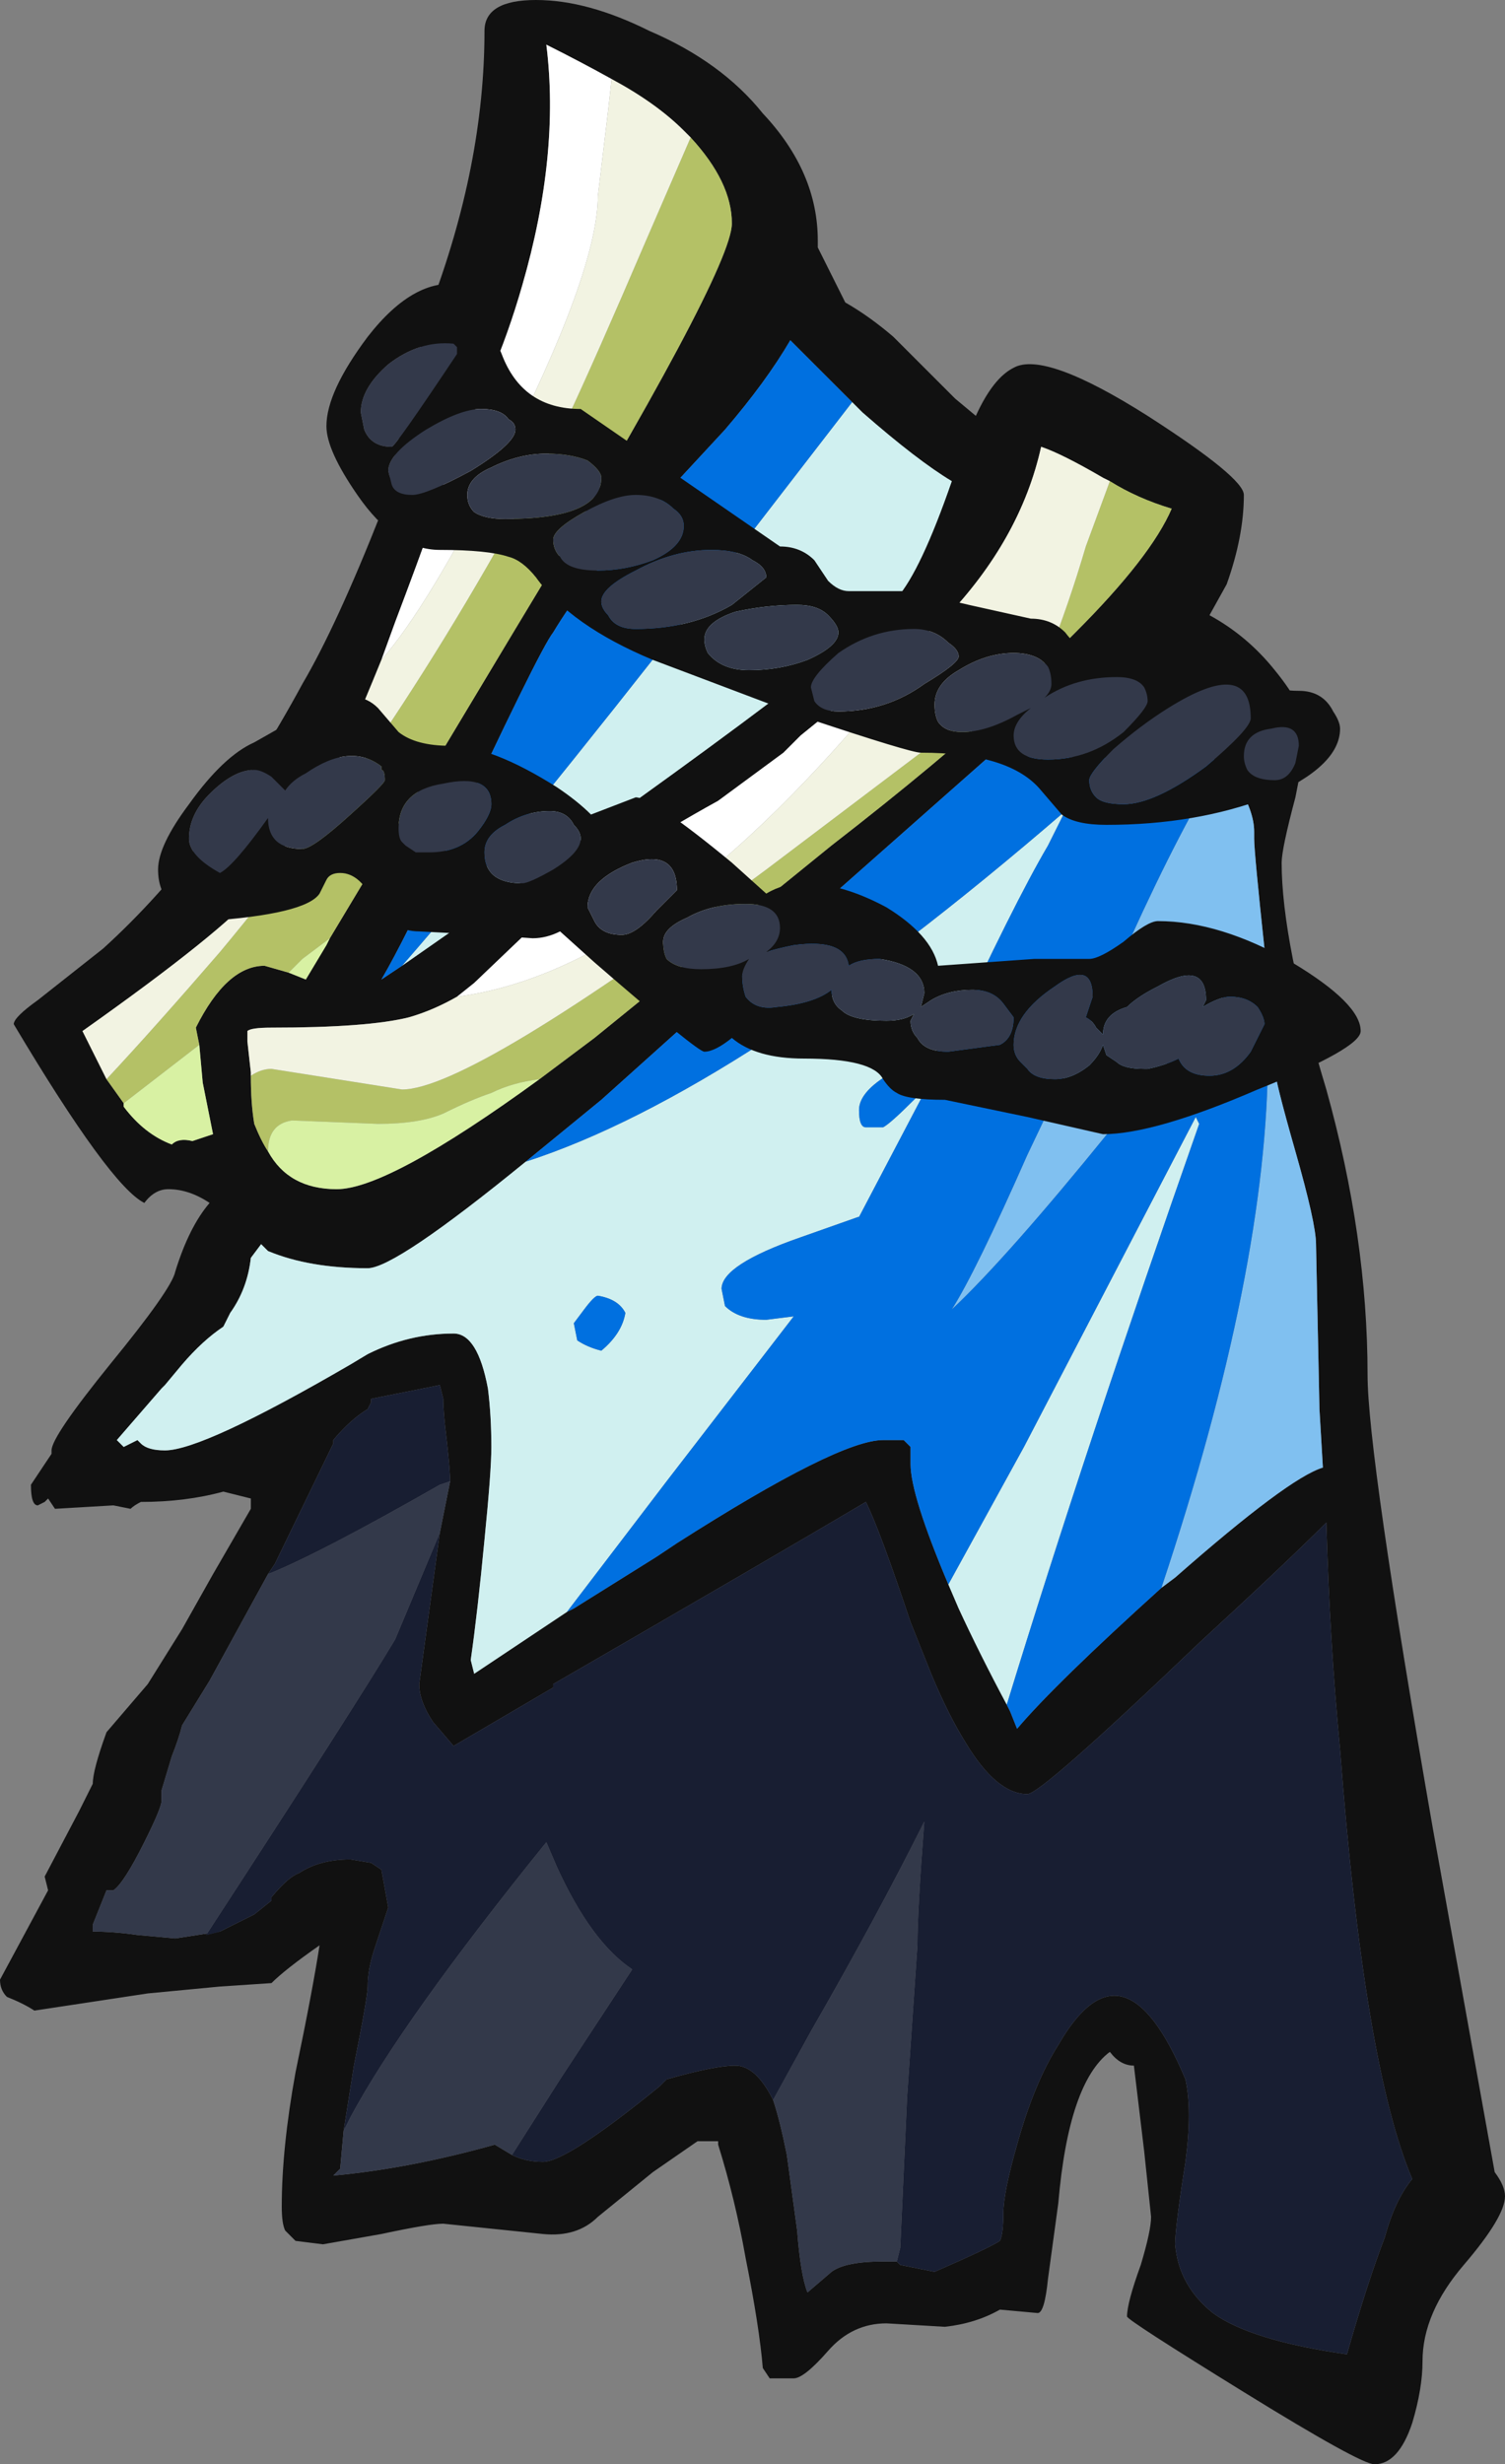 <?xml version="1.0" encoding="UTF-8" standalone="no"?>
<svg xmlns:ffdec="https://www.free-decompiler.com/flash" xmlns:xlink="http://www.w3.org/1999/xlink" ffdec:objectType="frame" height="250.95px" width="153.3px" xmlns="http://www.w3.org/2000/svg">
  <rect width="100%" height="100%" fill="#808080" stroke="none"/>
  <g transform="matrix(1.0, 0.0, 0.0, 1.0, 95.55, 42.0)">
    <use ffdec:characterId="340" height="35.85" transform="matrix(7.0, 0.0, 0.0, 7.0, -95.55, -42.0)" width="21.9" xlink:href="#shape0"/>
  </g>
  <defs>
    <g id="shape0" transform="matrix(1.0, 0.0, 0.0, 1.0, 13.65, 6.0)">
      <path d="M-6.6 -5.55 Q-6.6 -6.0 -5.85 -6.0 -5.1 -6.0 -4.2 -5.55 -3.15 -5.1 -2.55 -4.35 -1.75 -3.5 -1.75 -2.5 L-1.75 -2.4 -1.35 -1.6 Q-1.0 -1.4 -0.65 -1.1 L0.25 -0.2 0.55 0.05 Q0.8 -0.5 1.1 -0.65 1.55 -0.9 3.05 0.05 4.45 0.95 4.45 1.2 4.45 1.8 4.2 2.5 L3.95 2.95 Q4.5 3.25 4.9 3.75 5.35 4.3 5.35 4.65 5.35 4.85 5.2 5.6 5.0 6.35 5.0 6.55 5.0 7.7 5.65 9.85 6.25 12.0 6.25 14.0 6.25 15.15 7.2 20.6 L8.1 25.6 Q8.25 25.8 8.25 25.95 8.25 26.25 7.65 26.95 7.05 27.65 7.05 28.35 7.05 28.75 6.9 29.25 6.7 29.85 6.35 29.85 6.15 29.85 4.45 28.8 2.75 27.75 2.75 27.7 2.75 27.5 2.95 26.95 3.1 26.45 3.1 26.25 L3.0 25.3 2.85 24.05 Q2.65 24.05 2.5 23.85 1.9 24.3 1.75 26.05 L1.6 27.15 Q1.55 27.65 1.45 27.65 L0.9 27.6 Q0.55 27.8 0.1 27.85 L-0.75 27.8 Q-1.25 27.8 -1.6 28.2 -1.95 28.6 -2.1 28.6 L-2.45 28.6 -2.55 28.45 Q-2.6 27.85 -2.8 26.85 -2.95 26.0 -3.2 25.2 L-3.2 25.15 -3.5 25.15 -4.15 25.6 -4.95 26.25 Q-5.25 26.55 -5.75 26.5 L-7.2 26.35 Q-7.4 26.35 -8.1 26.5 L-8.95 26.65 -9.35 26.6 -9.5 26.45 Q-9.55 26.35 -9.55 26.1 -9.55 25.25 -9.35 24.15 -9.1 22.95 -9.0 22.3 -9.5 22.65 -9.7 22.85 L-10.45 22.9 -11.5 23.0 -13.15 23.25 Q-13.3 23.15 -13.55 23.05 -13.65 22.95 -13.65 22.8 L-12.95 21.5 -13.0 21.3 -12.5 20.35 -12.3 19.95 Q-12.3 19.75 -12.1 19.2 L-11.5 18.5 -11.0 17.7 -10.55 16.9 -10.0 15.95 -10.0 15.8 -10.4 15.7 Q-10.95 15.85 -11.6 15.85 -11.7 15.9 -11.75 15.95 L-12.0 15.9 -12.85 15.95 -12.95 15.8 -13.0 15.85 -13.1 15.9 Q-13.2 15.9 -13.2 15.6 L-12.9 15.15 -12.9 15.1 Q-12.9 14.9 -12.05 13.85 -11.15 12.75 -11.1 12.5 -10.9 11.85 -10.6 11.5 -10.9 11.3 -11.2 11.3 -11.4 11.3 -11.55 11.5 -12.05 11.25 -13.45 8.9 -13.45 8.8 -13.1 8.55 L-12.15 7.8 Q-10.55 6.35 -9.25 3.95 -8.75 3.1 -8.1 1.45 L-7.4 -1.5 Q-6.6 -3.6 -6.6 -5.55 M-4.75 -4.85 Q-5.2 -5.1 -5.7 -5.35 -5.5 -3.75 -6.05 -1.85 -6.45 -0.45 -7.15 0.7 L-7.2 1.05 Q-7.2 1.2 -7.9 3.05 L-8.1 3.6 Q-8.65 4.95 -8.8 5.2 L-9.9 6.95 Q-10.4 7.55 -12.45 9.0 L-12.1 9.7 -11.85 10.05 -11.85 10.1 Q-11.55 10.5 -11.15 10.65 -11.05 10.55 -10.85 10.6 L-10.55 10.5 -10.7 9.75 -10.75 9.2 -10.8 8.95 Q-10.35 8.05 -9.8 8.05 L-9.45 8.15 -9.2 8.25 -8.9 7.75 -8.85 7.65 -6.15 3.15 Q-3.0 -2.05 -3.0 -2.75 -3.0 -3.35 -3.6 -4.0 L-3.7 -4.1 Q-4.1 -4.5 -4.75 -4.85 M-1.35 -0.25 L-2.15 -1.05 Q-2.5 -0.45 -3.1 0.25 L-4.35 1.6 Q-5.15 2.45 -5.6 3.2 -5.8 3.45 -7.2 6.45 -7.75 7.65 -8.1 8.25 L-7.8 8.05 Q-1.55 3.7 -0.6 2.7 -0.25 2.3 0.2 1.0 -0.3 0.7 -1.1 0.0 L-1.35 -0.25 M-0.15 3.2 L-2.0 4.7 -2.25 4.95 -3.2 5.65 Q-4.65 6.45 -5.65 7.25 L-6.75 8.3 -7.0 8.5 Q-7.35 8.7 -7.7 8.8 -8.3 8.95 -9.7 8.95 -10.0 8.95 -10.05 9.0 L-10.05 9.15 -10.0 9.6 -10.0 9.65 Q-10.0 10.05 -9.95 10.35 -9.85 10.6 -9.75 10.75 -9.45 11.3 -8.75 11.3 -8.0 11.3 -5.8 9.7 L-5.0 9.1 -1.55 6.3 Q0.0 5.1 1.15 4.05 L2.0 3.2 Q3.1 2.1 3.4 1.4 2.9 1.25 2.5 1.0 L2.4 0.95 Q1.8 0.6 1.5 0.5 1.2 1.85 0.1 3.0 L-0.15 3.2 M-6.0 10.9 Q-7.9 12.45 -8.3 12.45 -9.15 12.45 -9.75 12.2 L-9.85 12.1 -10.0 12.3 Q-10.05 12.75 -10.3 13.1 L-10.4 13.3 Q-10.7 13.5 -11.0 13.85 L-11.25 14.15 -11.3 14.2 -11.95 14.95 -11.85 15.05 -11.65 14.95 -11.6 15.0 Q-11.5 15.1 -11.25 15.1 -10.7 15.1 -8.55 13.85 L-8.3 13.7 Q-7.7 13.4 -7.05 13.4 -6.7 13.4 -6.55 14.2 -6.5 14.6 -6.5 15.05 -6.5 15.4 -6.6 16.4 -6.7 17.45 -6.8 18.15 L-6.75 18.35 -5.4 17.45 -5.3 17.4 -4.1 16.65 -3.8 16.45 Q-1.45 14.95 -0.8 14.95 L-0.5 14.95 -0.4 15.05 -0.4 15.3 Q-0.4 15.75 0.15 17.05 L0.3 17.4 Q0.6 18.05 1.0 18.8 L1.05 18.9 1.15 19.15 Q1.7 18.5 3.25 17.1 L3.45 16.95 Q5.1 15.5 5.6 15.35 L5.55 14.5 5.5 12.1 Q5.5 11.8 5.2 10.75 4.9 9.7 4.9 9.55 L4.75 7.9 4.75 7.8 Q4.6 6.4 4.6 6.2 L4.6 6.1 Q4.6 5.8 4.35 5.4 L4.15 5.05 0.75 5.0 -2.7 8.05 -2.95 8.25 -4.9 10.0 -6.0 10.9 M-9.75 16.9 L-10.6 18.45 -11.0 19.1 Q-11.05 19.3 -11.15 19.55 L-11.3 20.05 -11.3 20.2 Q-11.3 20.3 -11.55 20.8 -11.85 21.4 -12.0 21.5 L-12.1 21.5 -12.3 22.0 -12.3 22.1 Q-12.0 22.1 -11.65 22.15 L-11.1 22.2 -10.45 22.1 -9.95 21.85 -9.7 21.65 -9.7 21.6 Q-9.45 21.3 -9.3 21.25 -9.0 21.05 -8.55 21.05 L-8.25 21.1 -8.1 21.2 -8.0 21.75 -8.2 22.35 Q-8.3 22.65 -8.3 22.9 -8.3 23.05 -8.5 24.05 L-8.65 25.0 -8.7 25.55 -8.8 25.65 Q-7.7 25.55 -6.45 25.2 L-6.2 25.35 Q-6.0 25.45 -5.75 25.45 -5.4 25.45 -4.05 24.35 L-3.95 24.25 Q-3.25 24.05 -2.95 24.05 -2.65 24.05 -2.4 24.55 -2.3 24.85 -2.2 25.35 L-2.05 26.45 Q-2.0 27.1 -1.9 27.35 L-1.55 27.05 Q-1.35 26.9 -0.8 26.9 L-0.6 26.9 -0.55 26.95 -0.05 27.05 Q0.75 26.7 0.9 26.6 0.95 26.5 0.95 26.2 0.95 25.9 1.15 25.2 1.4 24.3 1.75 23.75 2.7 22.1 3.6 24.25 3.7 24.7 3.6 25.45 3.45 26.4 3.45 26.65 3.5 27.25 4.0 27.65 4.55 28.05 5.95 28.25 6.25 27.2 6.5 26.55 6.65 26.0 6.9 25.7 6.2 24.05 5.85 19.45 5.7 17.9 5.65 16.15 5.05 16.75 3.8 17.9 1.5 20.1 1.3 20.1 0.85 20.1 0.4 19.35 0.15 18.95 -0.1 18.35 L-0.4 17.6 Q-0.85 16.25 -1.05 15.85 -2.4 16.65 -5.6 18.5 L-5.6 18.55 -7.05 19.4 -7.35 19.05 Q-7.55 18.75 -7.55 18.5 L-7.25 16.3 -7.1 15.55 Q-7.1 15.4 -7.15 14.95 -7.2 14.55 -7.2 14.35 L-7.25 14.15 -8.25 14.35 -8.25 14.4 -8.3 14.5 Q-8.55 14.65 -8.8 14.95 L-8.8 15.0 -9.65 16.75 -9.75 16.9 M-10.9 14.25 L-10.9 14.25" fill="#111111" fill-rule="evenodd" stroke="none"/>
      <path d="M-8.1 3.6 L-7.9 3.05 Q-7.2 1.2 -7.2 1.05 L-7.15 0.7 Q-6.45 -0.45 -6.05 -1.85 -5.5 -3.75 -5.7 -5.35 -5.2 -5.1 -4.75 -4.85 L-4.8 -4.4 -4.95 -3.15 Q-4.95 -2.05 -6.35 0.7 -7.4 2.8 -8.1 3.6 M-0.15 3.2 L-1.15 4.5 Q-4.3 8.15 -7.0 8.5 L-6.75 8.3 -5.65 7.25 Q-4.65 6.45 -3.2 5.65 L-2.25 4.95 -2.0 4.7 -0.15 3.2" fill="#ffffff" fill-rule="evenodd" stroke="none"/>
      <path d="M-3.6 -4.0 Q-3.0 -3.35 -3.0 -2.75 -3.0 -2.05 -6.15 3.15 L-8.85 7.65 -9.25 7.95 -9.45 8.15 -9.8 8.05 Q-10.35 8.05 -10.8 8.95 L-10.75 9.2 -11.85 10.05 -12.1 9.7 Q-11.4 8.95 -10.45 7.85 -7.65 4.5 -5.4 0.1 -5.0 -0.75 -4.25 -2.5 L-3.6 -4.0 M-10.0 9.65 Q-9.85 9.55 -9.7 9.55 L-7.8 9.85 Q-6.8 9.85 -2.5 6.65 L1.6 3.55 Q1.9 2.8 2.15 1.95 L2.5 1.0 Q2.9 1.25 3.4 1.4 3.1 2.1 2.0 3.2 L1.15 4.05 Q0.0 5.1 -1.55 6.3 L-5.0 9.1 -5.8 9.7 Q-6.2 9.75 -6.5 9.9 -6.8 10.0 -7.2 10.2 -7.55 10.35 -8.15 10.35 L-9.4 10.3 Q-9.75 10.35 -9.75 10.75 -9.85 10.6 -9.95 10.35 -10.0 10.05 -10.0 9.65" fill="#b4c166" fill-rule="evenodd" stroke="none"/>
      <path d="M-8.1 3.6 Q-7.4 2.8 -6.35 0.7 -4.95 -2.05 -4.95 -3.15 L-4.8 -4.4 -4.75 -4.85 Q-4.1 -4.5 -3.7 -4.1 L-3.6 -4.0 -4.25 -2.5 Q-5.0 -0.75 -5.4 0.1 -7.65 4.5 -10.45 7.85 -11.4 8.95 -12.1 9.7 L-12.45 9.0 Q-10.4 7.55 -9.9 6.95 L-8.8 5.2 Q-8.65 4.95 -8.1 3.6 M-7.0 8.5 Q-4.3 8.15 -1.15 4.5 L-0.15 3.2 0.1 3.0 Q1.2 1.85 1.5 0.5 1.8 0.6 2.4 0.95 L2.5 1.0 2.15 1.95 Q1.9 2.8 1.6 3.55 L-2.5 6.65 Q-6.8 9.85 -7.8 9.85 L-9.7 9.55 Q-9.85 9.55 -10.0 9.65 L-10.0 9.6 -10.05 9.15 -10.05 9.0 Q-10.0 8.95 -9.7 8.95 -8.3 8.95 -7.7 8.8 -7.35 8.7 -7.0 8.5" fill="#f2f3e2" fill-rule="evenodd" stroke="none"/>
      <path d="M-8.85 7.65 L-8.9 7.75 -9.2 8.25 -9.45 8.15 -9.25 7.95 -8.85 7.65 M-10.75 9.2 L-10.7 9.75 -10.55 10.5 -10.85 10.6 Q-11.05 10.55 -11.15 10.65 -11.55 10.5 -11.85 10.1 L-11.85 10.05 -10.75 9.2 M-9.75 10.75 Q-9.75 10.35 -9.4 10.3 L-8.15 10.35 Q-7.55 10.35 -7.2 10.2 -6.8 10.0 -6.5 9.9 -6.2 9.75 -5.8 9.7 -8.0 11.3 -8.75 11.3 -9.45 11.3 -9.75 10.75" fill="#d8f1a3" fill-rule="evenodd" stroke="none"/>
      <path d="M-10.45 22.1 L-11.1 22.2 -11.65 22.15 Q-12.0 22.1 -12.3 22.1 L-12.3 22.0 -12.1 21.5 -12.0 21.5 Q-11.85 21.4 -11.55 20.8 -11.3 20.3 -11.3 20.2 L-11.3 20.05 -11.15 19.55 Q-11.05 19.3 -11.0 19.1 L-10.6 18.45 -9.75 16.9 Q-9.0 16.6 -7.25 15.6 L-7.1 15.55 -7.25 16.3 -7.9 17.85 Q-8.5 18.85 -10.65 22.15 L-10.45 22.1 M-8.65 25.0 L-8.55 24.8 Q-7.8 23.4 -5.7 20.8 L-5.55 21.15 Q-5.05 22.25 -4.45 22.65 L-5.5 24.25 -6.2 25.35 -6.45 25.2 Q-7.7 25.55 -8.8 25.65 L-8.7 25.55 -8.65 25.0 M-2.4 24.55 L-1.85 23.55 Q-0.9 21.9 -0.2 20.5 -0.3 21.8 -0.3 22.3 L-0.45 24.5 -0.55 26.7 -0.6 26.9 -0.8 26.9 Q-1.35 26.9 -1.55 27.05 L-1.9 27.35 Q-2.0 27.1 -2.05 26.45 L-2.2 25.35 Q-2.3 24.85 -2.4 24.55" fill="#33394a" fill-rule="evenodd" stroke="none"/>
      <path d="M-10.45 22.1 L-10.65 22.15 Q-8.5 18.85 -7.9 17.85 L-7.25 16.3 -7.55 18.5 Q-7.55 18.75 -7.35 19.05 L-7.05 19.4 -5.6 18.55 -5.6 18.5 Q-2.4 16.65 -1.05 15.85 -0.85 16.25 -0.4 17.6 L-0.1 18.35 Q0.15 18.95 0.4 19.35 0.85 20.1 1.3 20.1 1.5 20.1 3.8 17.9 5.05 16.75 5.65 16.15 5.7 17.9 5.85 19.45 6.2 24.05 6.9 25.7 6.65 26.0 6.5 26.55 6.25 27.2 5.95 28.25 4.55 28.05 4.0 27.65 3.5 27.25 3.45 26.65 3.45 26.4 3.6 25.45 3.7 24.7 3.6 24.25 2.7 22.1 1.75 23.75 1.4 24.3 1.15 25.2 0.95 25.9 0.95 26.2 0.95 26.5 0.9 26.6 0.75 26.7 -0.05 27.05 L-0.55 26.95 -0.6 26.9 -0.55 26.7 -0.45 24.5 -0.3 22.3 Q-0.3 21.8 -0.2 20.5 -0.9 21.9 -1.85 23.55 L-2.4 24.55 Q-2.65 24.05 -2.95 24.05 -3.25 24.05 -3.95 24.25 L-4.05 24.35 Q-5.4 25.45 -5.75 25.45 -6.0 25.45 -6.2 25.35 L-5.5 24.25 -4.45 22.65 Q-5.05 22.25 -5.55 21.15 L-5.7 20.8 Q-7.8 23.4 -8.55 24.8 L-8.65 25.0 -8.5 24.05 Q-8.3 23.05 -8.3 22.9 -8.3 22.65 -8.2 22.35 L-8.0 21.75 -8.1 21.2 -8.25 21.1 -8.55 21.05 Q-9.0 21.05 -9.3 21.25 -9.45 21.3 -9.7 21.6 L-9.7 21.65 -9.95 21.85 -10.45 22.1 M-7.1 15.55 L-7.25 15.6 Q-9.0 16.6 -9.75 16.9 L-9.65 16.75 -8.8 15.0 -8.8 14.95 Q-8.55 14.65 -8.3 14.5 L-8.25 14.4 -8.25 14.35 -7.25 14.15 -7.2 14.35 Q-7.2 14.55 -7.15 14.95 -7.1 15.4 -7.1 15.55" fill="#181e32" fill-rule="evenodd" stroke="none"/>
      <path d="M-7.8 8.05 Q-6.1 6.1 -3.45 2.7 L-1.25 -0.15 -1.35 -0.25 -1.1 0.0 Q-0.3 0.7 0.2 1.0 -0.25 2.3 -0.6 2.7 -1.55 3.7 -7.8 8.05 M-5.4 17.45 L-6.75 18.35 -6.8 18.15 Q-6.7 17.45 -6.6 16.4 -6.5 15.4 -6.5 15.05 -6.5 14.6 -6.55 14.2 -6.7 13.4 -7.05 13.4 -7.7 13.4 -8.3 13.7 L-8.55 13.85 Q-10.7 15.1 -11.25 15.1 -11.5 15.1 -11.6 15.0 L-11.65 14.95 -11.85 15.05 -11.95 14.95 -11.3 14.2 -11.25 14.15 -11.0 13.85 Q-10.7 13.5 -10.4 13.3 L-10.3 13.1 Q-10.05 12.75 -10.0 12.3 L-9.85 12.1 -9.75 12.2 Q-9.15 12.45 -8.3 12.45 -7.9 12.45 -6.0 10.9 -2.9 9.9 1.85 5.8 L1.6 6.3 Q1.1 7.15 0.15 9.2 L-0.75 9.65 Q-1.15 9.9 -1.15 10.15 -1.15 10.4 -1.05 10.4 L-0.8 10.4 Q-0.7 10.35 -0.35 10.0 L-0.15 9.8 -1.2 11.8 -1.15 11.7 -2.0 12.0 Q-3.15 12.4 -3.15 12.75 L-3.1 13.0 Q-2.9 13.2 -2.5 13.2 L-2.1 13.15 -3.95 15.55 -5.4 17.45 M1.0 18.8 Q0.6 18.05 0.3 17.4 L0.15 17.05 1.25 15.05 3.75 10.25 3.8 10.35 Q2.15 15.05 1.0 18.8 M-4.95 12.85 Q-5.0 12.85 -5.15 13.05 L-5.3 13.25 -5.25 13.5 Q-5.1 13.6 -4.9 13.65 -4.6 13.4 -4.55 13.1 -4.65 12.9 -4.95 12.85 M-10.9 14.25 L-10.9 14.25" fill="#d0f0f0" fill-rule="evenodd" stroke="none"/>
      <path d="M4.15 5.05 L4.35 5.4 Q4.6 5.8 4.6 6.1 L4.6 6.2 Q4.6 6.4 4.75 7.8 L2.5 10.45 Q1.0 12.3 0.2 13.05 0.55 12.5 1.3 10.8 L2.8 7.65 Q3.55 6.0 4.15 5.05 M4.75 7.9 L4.9 9.55 Q4.9 9.7 5.2 10.75 5.5 11.8 5.5 12.1 L5.55 14.5 5.6 15.35 Q5.1 15.5 3.45 16.95 L3.25 17.1 Q4.8 12.45 4.8 9.35 L4.75 7.9" fill="#80c0f0" fill-rule="evenodd" stroke="none"/>
      <path d="M-1.35 -0.25 L-1.25 -0.15 -3.45 2.7 Q-6.1 6.1 -7.8 8.05 L-8.1 8.25 Q-7.75 7.65 -7.2 6.45 -5.8 3.45 -5.6 3.2 -5.15 2.45 -4.35 1.6 L-3.1 0.25 Q-2.5 -0.45 -2.15 -1.05 L-1.35 -0.25 M-5.4 17.45 L-3.95 15.55 -2.1 13.15 -2.5 13.2 Q-2.9 13.2 -3.1 13.0 L-3.15 12.75 Q-3.15 12.4 -2.0 12.0 L-1.15 11.7 -1.2 11.8 -0.15 9.8 -0.35 10.0 Q-0.7 10.35 -0.8 10.4 L-1.05 10.4 Q-1.15 10.4 -1.15 10.15 -1.15 9.9 -0.75 9.65 L0.15 9.2 Q1.1 7.15 1.6 6.3 L1.85 5.8 Q-2.9 9.9 -6.0 10.9 L-4.9 10.0 -2.95 8.25 -2.7 8.05 0.75 5.0 4.15 5.05 Q3.55 6.0 2.8 7.65 L1.3 10.8 Q0.55 12.5 0.2 13.05 1.0 12.3 2.5 10.45 L4.75 7.8 4.75 7.9 4.8 9.35 Q4.8 12.45 3.25 17.1 1.7 18.5 1.15 19.15 L1.05 18.9 1.0 18.8 Q2.15 15.05 3.8 10.35 L3.75 10.25 1.25 15.05 0.15 17.05 Q-0.4 15.75 -0.4 15.3 L-0.4 15.05 -0.5 14.95 -0.8 14.95 Q-1.45 14.95 -3.8 16.45 L-4.1 16.65 -5.3 17.4 -5.4 17.45 M-4.95 12.85 Q-4.65 12.9 -4.55 13.1 -4.6 13.4 -4.9 13.65 -5.1 13.6 -5.25 13.5 L-5.3 13.25 -5.15 13.05 Q-5.0 12.85 -4.95 12.85" fill="#0070e0" fill-rule="evenodd" stroke="none"/>
      <path d="M-6.9 -1.85 Q-6.7 -1.75 -6.6 -1.45 L-6.35 -0.85 Q-6.05 -0.05 -5.2 -0.05 L-2.3 1.95 Q-2.0 1.95 -1.8 2.15 L-1.6 2.45 Q-1.45 2.6 -1.3 2.6 L-0.4 2.6 0.45 2.8 1.35 3.0 Q1.65 3.0 1.85 3.2 2.0 3.4 2.1 3.4 L2.7 3.35 3.15 3.3 Q3.55 3.3 4.15 3.7 4.7 4.05 5.25 4.05 5.6 4.05 5.75 4.35 5.85 4.5 5.85 4.6 5.85 5.15 4.8 5.6 3.75 6.0 2.45 6.0 2.0 6.0 1.8 5.85 L1.5 5.5 Q1.05 4.95 -0.25 4.95 -0.4 4.95 -1.9 4.45 L-4.15 3.6 Q-5.35 3.1 -5.85 2.4 -6.05 2.15 -6.25 2.1 -6.55 2.0 -7.25 2.0 -7.9 2.0 -8.45 1.2 -8.9 0.55 -8.9 0.2 -8.9 -0.3 -8.3 -1.1 -7.6 -2.0 -6.9 -1.85 M-4.9 0.95 Q-4.9 0.85 -5.1 0.7 -5.35 0.6 -5.7 0.6 -6.1 0.6 -6.5 0.8 -6.85 0.95 -6.85 1.2 -6.85 1.35 -6.75 1.45 -6.6 1.55 -6.3 1.55 -4.9 1.55 -4.9 0.95 M-3.7 1.65 Q-3.7 1.5 -3.85 1.4 -4.05 1.2 -4.4 1.2 -4.7 1.2 -5.15 1.45 -5.6 1.7 -5.6 1.85 -5.6 2.0 -5.5 2.1 -5.4 2.3 -4.95 2.3 -4.55 2.3 -4.15 2.15 -3.7 1.95 -3.7 1.65 M-0.35 3.15 Q-0.95 3.15 -1.45 3.5 -1.85 3.85 -1.85 4.0 L-1.8 4.2 Q-1.7 4.35 -1.45 4.35 -0.75 4.35 -0.2 3.95 0.3 3.65 0.3 3.55 0.3 3.45 0.15 3.35 -0.05 3.15 -0.35 3.15 M-1.6 2.95 Q-1.75 2.8 -2.05 2.8 -2.5 2.8 -2.95 2.9 -3.4 3.05 -3.4 3.3 -3.4 3.4 -3.35 3.5 -3.15 3.75 -2.75 3.75 -2.3 3.75 -1.9 3.6 -1.45 3.4 -1.45 3.2 -1.45 3.1 -1.6 2.95 M-2.5 2.4 Q-2.5 2.25 -2.7 2.15 -2.9 2.0 -3.3 2.0 -3.85 2.0 -4.4 2.3 -4.9 2.55 -4.9 2.75 -4.9 2.85 -4.8 2.95 -4.7 3.15 -4.4 3.15 -3.6 3.15 -3.0 2.8 L-2.5 2.4 M-7.0 -0.95 L-7.05 -1.0 Q-7.55 -1.05 -8.0 -0.7 -8.4 -0.35 -8.4 0.0 L-8.35 0.25 Q-8.25 0.5 -7.95 0.5 -7.9 0.5 -7.0 -0.85 L-7.0 -0.95 M-3.0 6.55 L-2.5 7.0 Q-2.25 6.85 -1.95 6.85 -1.4 6.85 -0.75 7.2 -0.1 7.6 0.0 8.05 L1.4 7.95 2.2 7.95 Q2.35 7.95 2.7 7.7 3.05 7.4 3.2 7.4 4.1 7.4 5.15 8.0 6.15 8.6 6.15 9.0 6.15 9.25 4.65 9.85 3.15 10.5 2.4 10.5 L1.3 10.25 0.1 10.0 Q-0.45 10.0 -0.6 9.9 -0.7 9.85 -0.8 9.7 -0.95 9.4 -1.95 9.4 -2.65 9.4 -3.0 9.1 -3.25 9.3 -3.4 9.3 -3.5 9.3 -5.0 8.0 L-5.5 7.55 Q-5.7 7.65 -5.9 7.65 L-6.6 7.6 -7.55 7.55 Q-7.95 7.55 -8.2 7.15 -8.4 6.7 -8.7 6.7 -8.85 6.7 -8.9 6.8 L-9.0 7.0 Q-9.2 7.3 -10.65 7.4 -11.35 7.25 -11.35 6.65 -11.35 6.3 -10.9 5.7 -10.4 5.0 -9.95 4.8 -9.25 4.4 -8.95 4.25 -8.45 4.0 -8.15 4.3 L-7.85 4.65 Q-7.6 4.85 -7.1 4.85 -6.5 4.85 -5.55 5.45 -5.25 5.65 -5.05 5.85 L-4.4 5.6 Q-4.15 5.6 -3.0 6.55 M3.85 8.65 L3.9 8.55 Q3.9 7.95 3.2 8.35 2.9 8.5 2.75 8.65 2.4 8.75 2.4 9.05 L2.3 8.95 Q2.25 8.85 2.15 8.8 L2.25 8.5 Q2.25 7.95 1.7 8.35 1.1 8.75 1.1 9.2 1.1 9.35 1.2 9.45 L1.3 9.55 Q1.4 9.7 1.7 9.7 1.95 9.7 2.2 9.5 2.35 9.35 2.4 9.2 L2.45 9.35 2.6 9.45 Q2.7 9.55 3.0 9.55 L3.05 9.55 Q3.3 9.5 3.5 9.4 3.6 9.65 3.95 9.65 4.3 9.65 4.55 9.3 L4.75 8.9 Q4.75 8.8 4.65 8.65 4.5 8.5 4.25 8.5 4.1 8.5 3.85 8.65 M5.2 5.1 L5.25 4.85 Q5.25 4.5 4.85 4.6 4.45 4.65 4.45 5.0 4.45 5.1 4.5 5.2 4.6 5.35 4.9 5.35 5.1 5.35 5.2 5.1 M2.3 5.6 Q2.4 5.7 2.7 5.7 3.15 5.7 3.9 5.15 4.55 4.6 4.55 4.45 4.55 3.55 3.35 4.3 2.95 4.55 2.55 4.9 2.2 5.25 2.2 5.35 2.2 5.5 2.3 5.6 M1.6 5.05 Q2.2 5.05 2.7 4.65 3.05 4.3 3.05 4.2 3.05 4.1 3.0 4.0 2.9 3.85 2.6 3.85 2.0 3.85 1.55 4.15 1.65 4.05 1.65 3.95 1.65 3.8 1.6 3.7 1.45 3.5 1.1 3.5 0.7 3.5 0.3 3.75 -0.05 3.95 -0.05 4.25 -0.05 4.4 0.0 4.5 0.1 4.65 0.35 4.65 0.7 4.65 1.15 4.4 L1.35 4.3 Q1.1 4.5 1.1 4.7 1.1 5.05 1.6 5.05 M-0.1 8.55 L-0.25 8.65 -0.2 8.45 Q-0.2 8.05 -0.85 7.95 -1.15 7.95 -1.3 8.05 -1.35 7.65 -2.1 7.75 -2.35 7.8 -2.5 7.85 -2.3 7.7 -2.3 7.5 -2.3 7.15 -2.8 7.15 -3.3 7.15 -3.65 7.35 -4.0 7.5 -4.0 7.7 -4.0 7.85 -3.95 7.95 -3.8 8.1 -3.45 8.1 -3.0 8.1 -2.75 7.95 -2.85 8.1 -2.85 8.2 -2.85 8.35 -2.8 8.5 -2.65 8.7 -2.35 8.65 -1.8 8.6 -1.55 8.4 -1.55 8.6 -1.4 8.7 -1.25 8.85 -0.75 8.85 -0.5 8.85 -0.35 8.75 L-0.4 8.85 Q-0.4 9.0 -0.3 9.1 -0.2 9.3 0.15 9.3 L0.9 9.2 Q1.1 9.1 1.1 8.8 L0.95 8.6 Q0.8 8.4 0.5 8.4 0.15 8.4 -0.1 8.55 M-7.6 6.4 L-7.4 6.4 Q-6.95 6.4 -6.7 6.1 -6.5 5.85 -6.5 5.7 -6.5 5.25 -7.2 5.4 -7.85 5.5 -7.85 6.05 -7.85 6.2 -7.8 6.25 L-7.75 6.3 -7.6 6.4 M-10.6 5.55 Q-10.9 5.85 -10.9 6.2 -10.9 6.45 -10.45 6.7 -10.25 6.6 -9.75 5.9 -9.75 6.35 -9.25 6.35 -9.1 6.35 -8.55 5.85 -8.05 5.4 -8.05 5.35 -8.05 5.2 -8.1 5.2 L-8.1 5.15 Q-8.55 4.8 -9.2 5.25 -9.4 5.35 -9.5 5.5 L-9.7 5.3 Q-9.85 5.2 -9.95 5.2 -10.25 5.2 -10.6 5.55 M-6.15 0.25 Q-6.15 0.15 -6.25 0.1 -6.35 -0.05 -6.65 -0.05 -6.95 -0.05 -7.45 0.25 -8.0 0.6 -8.0 0.85 L-7.95 1.05 Q-7.9 1.2 -7.65 1.2 -7.45 1.2 -6.8 0.85 -6.15 0.45 -6.15 0.25 M-3.8 6.95 Q-3.8 6.35 -4.45 6.55 -5.1 6.8 -5.1 7.2 L-5.0 7.4 Q-4.9 7.6 -4.6 7.6 -4.4 7.6 -4.1 7.25 L-3.8 6.95 M-5.3 6.0 Q-5.4 5.8 -5.65 5.8 -6.0 5.8 -6.3 6.0 -6.6 6.15 -6.6 6.4 -6.6 6.85 -6.05 6.85 -5.95 6.85 -5.6 6.65 -5.2 6.4 -5.2 6.2 -5.2 6.1 -5.3 6.0" fill="#111111" fill-rule="evenodd" stroke="none"/>
      <path d="M-7.0 -0.95 L-7.0 -0.85 Q-7.9 0.5 -7.95 0.5 -8.25 0.5 -8.35 0.25 L-8.4 0.0 Q-8.4 -0.35 -8.0 -0.7 -7.55 -1.05 -7.05 -1.0 L-7.0 -0.95 M-2.5 2.4 L-3.0 2.8 Q-3.6 3.15 -4.4 3.15 -4.7 3.15 -4.8 2.95 -4.9 2.85 -4.9 2.75 -4.9 2.55 -4.4 2.3 -3.85 2.0 -3.3 2.0 -2.9 2.0 -2.7 2.15 -2.5 2.25 -2.5 2.4 M-1.6 2.95 Q-1.45 3.1 -1.45 3.2 -1.45 3.4 -1.9 3.6 -2.3 3.75 -2.75 3.75 -3.15 3.75 -3.35 3.5 -3.4 3.4 -3.4 3.3 -3.4 3.05 -2.95 2.9 -2.5 2.8 -2.05 2.8 -1.75 2.8 -1.6 2.95 M-0.35 3.15 Q-0.05 3.15 0.15 3.35 0.3 3.45 0.3 3.55 0.3 3.65 -0.2 3.95 -0.75 4.35 -1.45 4.35 -1.7 4.35 -1.8 4.2 L-1.85 4.0 Q-1.85 3.85 -1.45 3.5 -0.95 3.15 -0.35 3.15 M-3.7 1.65 Q-3.7 1.95 -4.15 2.15 -4.55 2.3 -4.95 2.3 -5.4 2.3 -5.5 2.1 -5.6 2.0 -5.6 1.85 -5.6 1.7 -5.15 1.45 -4.7 1.2 -4.4 1.2 -4.05 1.2 -3.85 1.4 -3.7 1.5 -3.7 1.65 M-4.9 0.95 Q-4.9 1.55 -6.3 1.55 -6.6 1.55 -6.75 1.45 -6.85 1.35 -6.85 1.2 -6.85 0.95 -6.5 0.8 -6.1 0.6 -5.7 0.6 -5.35 0.6 -5.1 0.7 -4.9 0.85 -4.9 0.95 M-5.3 6.0 Q-5.2 6.1 -5.2 6.2 -5.2 6.4 -5.6 6.65 -5.95 6.85 -6.05 6.85 -6.6 6.85 -6.6 6.4 -6.6 6.15 -6.3 6.0 -6.0 5.8 -5.65 5.8 -5.4 5.8 -5.3 6.0 M-3.8 6.95 L-4.1 7.25 Q-4.4 7.6 -4.6 7.6 -4.9 7.6 -5.0 7.4 L-5.1 7.2 Q-5.1 6.8 -4.45 6.55 -3.8 6.35 -3.8 6.95 M-6.15 0.25 Q-6.15 0.45 -6.8 0.85 -7.45 1.2 -7.65 1.2 -7.9 1.2 -7.95 1.05 L-8.0 0.85 Q-8.0 0.6 -7.45 0.25 -6.95 -0.05 -6.65 -0.05 -6.35 -0.05 -6.25 0.1 -6.15 0.15 -6.15 0.25 M-10.6 5.55 Q-10.25 5.2 -9.95 5.2 -9.85 5.2 -9.7 5.3 L-9.5 5.5 Q-9.4 5.35 -9.2 5.25 -8.55 4.8 -8.1 5.15 L-8.1 5.2 Q-8.05 5.2 -8.05 5.35 -8.05 5.4 -8.55 5.85 -9.1 6.35 -9.25 6.35 -9.75 6.35 -9.75 5.9 -10.25 6.6 -10.45 6.7 -10.9 6.45 -10.9 6.2 -10.9 5.85 -10.6 5.55 M-7.6 6.4 L-7.75 6.3 -7.8 6.25 Q-7.85 6.2 -7.85 6.05 -7.85 5.5 -7.2 5.4 -6.5 5.25 -6.5 5.7 -6.5 5.85 -6.7 6.1 -6.95 6.4 -7.4 6.4 L-7.6 6.4 M-0.1 8.55 Q0.15 8.4 0.5 8.4 0.8 8.4 0.95 8.6 L1.1 8.8 Q1.1 9.1 0.9 9.2 L0.15 9.3 Q-0.2 9.3 -0.3 9.1 -0.4 9.0 -0.4 8.85 L-0.35 8.75 Q-0.5 8.85 -0.75 8.85 -1.25 8.85 -1.4 8.7 -1.55 8.6 -1.55 8.4 -1.8 8.6 -2.35 8.65 -2.65 8.7 -2.8 8.5 -2.85 8.35 -2.85 8.2 -2.85 8.1 -2.75 7.95 -3.0 8.1 -3.45 8.1 -3.8 8.1 -3.95 7.95 -4.0 7.85 -4.0 7.7 -4.0 7.5 -3.65 7.35 -3.3 7.15 -2.8 7.15 -2.3 7.15 -2.3 7.5 -2.3 7.7 -2.5 7.85 -2.35 7.8 -2.1 7.75 -1.35 7.65 -1.3 8.05 -1.15 7.95 -0.85 7.95 -0.2 8.05 -0.2 8.45 L-0.25 8.65 -0.1 8.55 M1.6 5.05 Q1.1 5.05 1.1 4.7 1.1 4.5 1.35 4.3 L1.15 4.4 Q0.7 4.65 0.35 4.65 0.1 4.65 0.0 4.5 -0.05 4.4 -0.05 4.25 -0.05 3.95 0.3 3.75 0.7 3.5 1.1 3.5 1.45 3.5 1.6 3.7 1.65 3.8 1.65 3.95 1.65 4.05 1.55 4.15 2.0 3.85 2.6 3.85 2.9 3.85 3.0 4.0 3.05 4.1 3.05 4.2 3.05 4.3 2.7 4.65 2.2 5.05 1.6 5.05 M2.3 5.6 Q2.2 5.5 2.2 5.35 2.2 5.25 2.55 4.9 2.95 4.55 3.35 4.3 4.55 3.55 4.55 4.45 4.55 4.6 3.9 5.15 3.15 5.7 2.7 5.7 2.4 5.7 2.3 5.6 M5.2 5.1 Q5.1 5.35 4.9 5.35 4.6 5.35 4.5 5.2 4.45 5.1 4.45 5.0 4.45 4.65 4.85 4.6 5.25 4.5 5.25 4.85 L5.2 5.1 M3.85 8.65 Q4.1 8.5 4.25 8.5 4.5 8.5 4.65 8.65 4.75 8.8 4.75 8.9 L4.55 9.3 Q4.3 9.65 3.95 9.65 3.6 9.65 3.5 9.4 3.3 9.5 3.05 9.55 L3.0 9.55 Q2.7 9.55 2.6 9.45 L2.45 9.35 2.4 9.2 Q2.35 9.35 2.2 9.5 1.95 9.7 1.7 9.7 1.4 9.7 1.3 9.55 L1.2 9.45 Q1.1 9.35 1.1 9.2 1.1 8.75 1.7 8.35 2.25 7.95 2.25 8.5 L2.15 8.8 Q2.25 8.85 2.3 8.95 L2.4 9.05 Q2.4 8.75 2.75 8.65 2.9 8.5 3.2 8.35 3.9 7.95 3.9 8.55 L3.85 8.65" fill="#33394a" fill-rule="evenodd" stroke="none"/>
    </g>
  </defs>
</svg>
